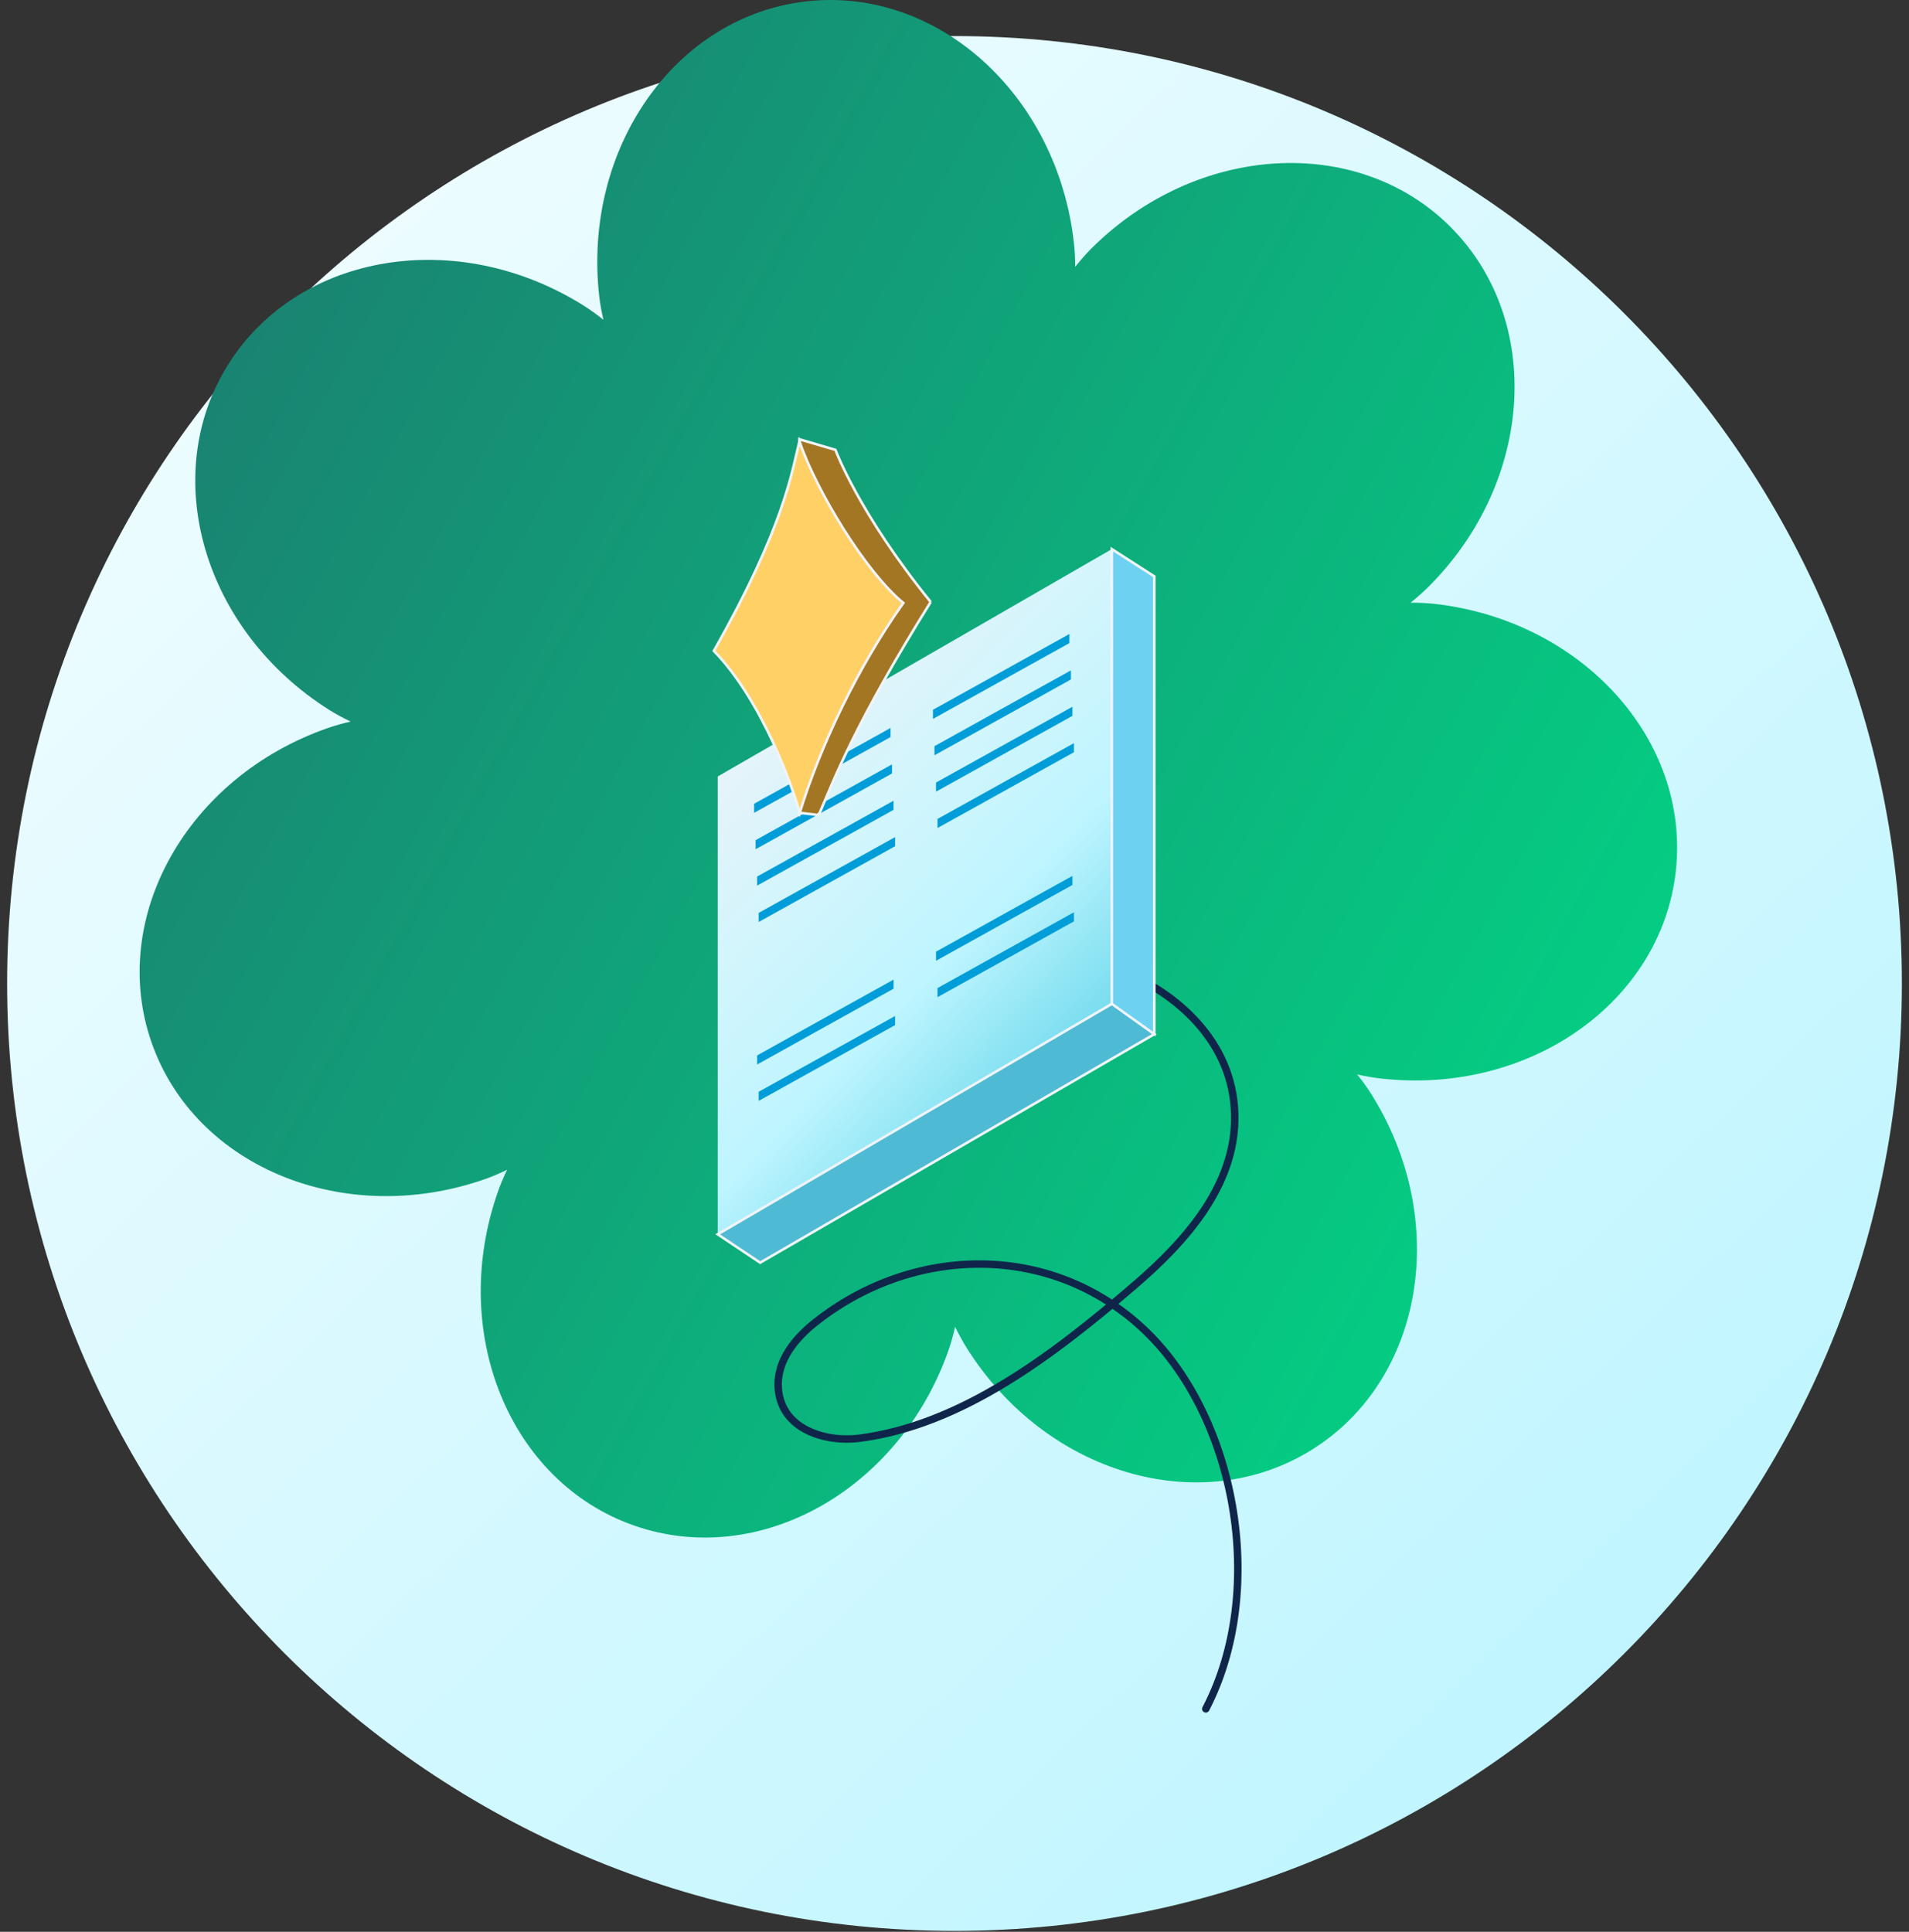 <svg width="252" height="255" viewBox="0 0 252 255" fill="none" xmlns="http://www.w3.org/2000/svg">
<rect x="0" y="0" width="252" height="255" fill="#333333" stroke="none"/>
<path d="M126 254.879C195.068 254.879 251.059 198.888 251.059 129.82C251.059 60.752 195.068 4.761 126 4.761C56.932 4.761 0.941 60.752 0.941 129.82C0.941 198.888 56.932 254.879 126 254.879Z" fill="url(#paint0_linear_469_1073)"/>
<path d="M191.505 29.98C179.196 17.661 157.948 18.939 144.034 32.836C143.313 33.557 142.61 34.372 141.932 35.221C141.932 34.123 141.881 33.059 141.761 32.038C139.565 12.497 123.764 -1.769 106.462 0.178C89.16 2.117 76.91 19.531 79.097 39.073C79.209 40.085 79.406 41.14 79.655 42.204C78.797 41.526 77.931 40.9 77.064 40.351C60.423 29.885 39.415 33.342 30.142 48.08C20.869 62.818 26.848 83.252 43.49 93.727C44.356 94.267 45.3 94.773 46.286 95.245C45.222 95.494 44.193 95.777 43.224 96.12C24.661 102.605 14.273 121.186 20.011 137.623C25.759 154.059 45.454 162.132 64.017 155.646C64.986 155.312 65.964 154.883 66.942 154.403C66.47 155.389 66.05 156.376 65.716 157.345C59.213 175.9 67.26 195.614 83.695 201.37C100.131 207.126 118.72 196.755 125.222 178.199C125.557 177.239 125.84 176.201 126.08 175.137C126.56 176.123 127.066 177.058 127.615 177.933C138.072 194.584 158.497 200.581 173.242 191.324C187.988 182.068 191.471 161.059 181.014 144.409C180.474 143.542 179.839 142.684 179.153 141.826C180.225 142.067 181.272 142.255 182.292 142.367C201.833 144.58 219.255 132.339 221.211 115.044C223.167 97.741 208.919 81.923 189.378 79.709C188.357 79.598 187.293 79.555 186.204 79.555C187.053 78.869 187.86 78.165 188.589 77.436C202.494 63.539 203.798 42.29 191.488 29.971L191.505 29.98Z" fill="url(#paint1_linear_469_1073)"/>
<path d="M115.112 128.606C125.382 124.229 136.788 123.944 147.194 127.805C154.557 130.536 162.224 136.744 162.942 146.11C163.706 156.064 156.441 163.925 149.751 169.674C138.766 179.111 126.844 188.09 113.496 189.844C109.03 190.431 103.107 188.712 102.734 183.237C102.483 179.553 105.085 176.565 107.622 174.555C120.502 164.344 138.618 163.979 150.843 175.333C163.067 186.687 167.414 209.732 159.174 225.571" stroke="#0F264A" stroke-width="0.984" stroke-linecap="round" stroke-linejoin="round"/>
<path d="M146.768 132.91L94.742 162.927V102.497L146.768 72.483V132.91Z" fill="url(#paint2_linear_469_1073)"/>
<path d="M146.768 132.91L152.372 136.513V76.083L146.768 72.483V132.91Z" fill="#6DD2F2" stroke="#F0F4F8" stroke-width="0.341" stroke-miterlimit="10"/>
<path d="M146.768 132.51L94.742 162.927L100.346 166.672L152.372 136.513L146.768 132.51Z" fill="#4FBAD3" stroke="#F0F4F8" stroke-width="0.341" stroke-miterlimit="10"/>
<path d="M117.554 97.295L99.545 107.298V106.099L117.554 96.093V97.295Z" fill="#019DD8"/>
<path d="M117.753 102.097L99.744 112.1V110.901L117.753 100.895V102.097Z" fill="#019DD8"/>
<path d="M117.954 106.899L99.945 116.902V115.703L117.954 105.697V106.899Z" fill="#019DD8"/>
<path d="M118.157 111.701L100.148 121.704V120.505L118.157 110.499V111.701Z" fill="#019DD8"/>
<path d="M117.954 130.509L99.945 140.516V139.314L117.954 129.31V130.509Z" fill="#019DD8"/>
<path d="M118.157 135.314L100.148 145.317V144.115L118.157 134.112V135.314Z" fill="#019DD8"/>
<path d="M141.167 84.887L123.158 94.894V93.692L141.167 83.688V84.887Z" fill="#019DD8"/>
<path d="M141.366 89.689L123.357 99.696V98.494L141.366 88.49V89.689Z" fill="#019DD8"/>
<path d="M141.567 94.491L123.559 104.498V103.296L141.567 93.292V94.491Z" fill="#019DD8"/>
<path d="M141.567 116.817L123.559 126.824V125.622L141.567 115.618V116.817Z" fill="#019DD8"/>
<path d="M141.767 99.293L123.758 109.3V108.098L141.767 98.094V99.293Z" fill="#019DD8"/>
<path d="M141.767 121.619L123.758 131.626V130.424L141.767 120.42V121.619Z" fill="#019DD8"/>
<path d="M122.858 79.46C112.852 95.519 110.091 102.899 108.247 107.205C108.124 107.49 107.841 107.659 107.565 107.522L105.566 107.296L105.56 97.267C103.907 94.235 101.906 91.22 99.588 88.842C102.146 84.328 104.073 80.517 105.546 77.271L105.535 57.989L110.28 59.382C110.28 59.382 113.389 67.798 122.861 79.463L122.858 79.46Z" fill="#A37624" stroke="#F0F4F8" stroke-width="0.341" stroke-miterlimit="10"/>
<path d="M119.244 79.589C113.211 88.088 108.292 98.443 105.563 107.299C104.758 104.267 100.735 92.59 94.234 85.918C103.467 69.631 104.506 62.437 105.531 58.248C107.681 64.646 114.259 75.518 119.244 79.589Z" fill="#FFD066" stroke="#F0F4F8" stroke-width="0.341" stroke-miterlimit="10"/>
<defs>
<linearGradient id="paint0_linear_469_1073" x1="-133.326" y1="-177.628" x2="313.291" y2="289.021" gradientUnits="userSpaceOnUse">
<stop offset="0.26" stop-color="white"/>
<stop offset="0.836" stop-color="#BEF5FF"/>
</linearGradient>
<linearGradient id="paint1_linear_469_1073" x1="497.886" y1="3.13912e-05" x2="78.607" y2="-231.325" gradientUnits="userSpaceOnUse">
<stop stop-color="#F0F4F8"/>
<stop offset="0.3" stop-color="#00DC86"/>
<stop offset="1" stop-color="#23626A"/>
</linearGradient>
<linearGradient id="paint2_linear_469_1073" x1="92.584" y1="90.14" x2="156.991" y2="153.157" gradientUnits="userSpaceOnUse">
<stop stop-color="#F0F4F8"/>
<stop offset="0.54" stop-color="#BEF5FF"/>
<stop offset="0.96" stop-color="#39C7DF"/>
</linearGradient>
</defs>
</svg>
